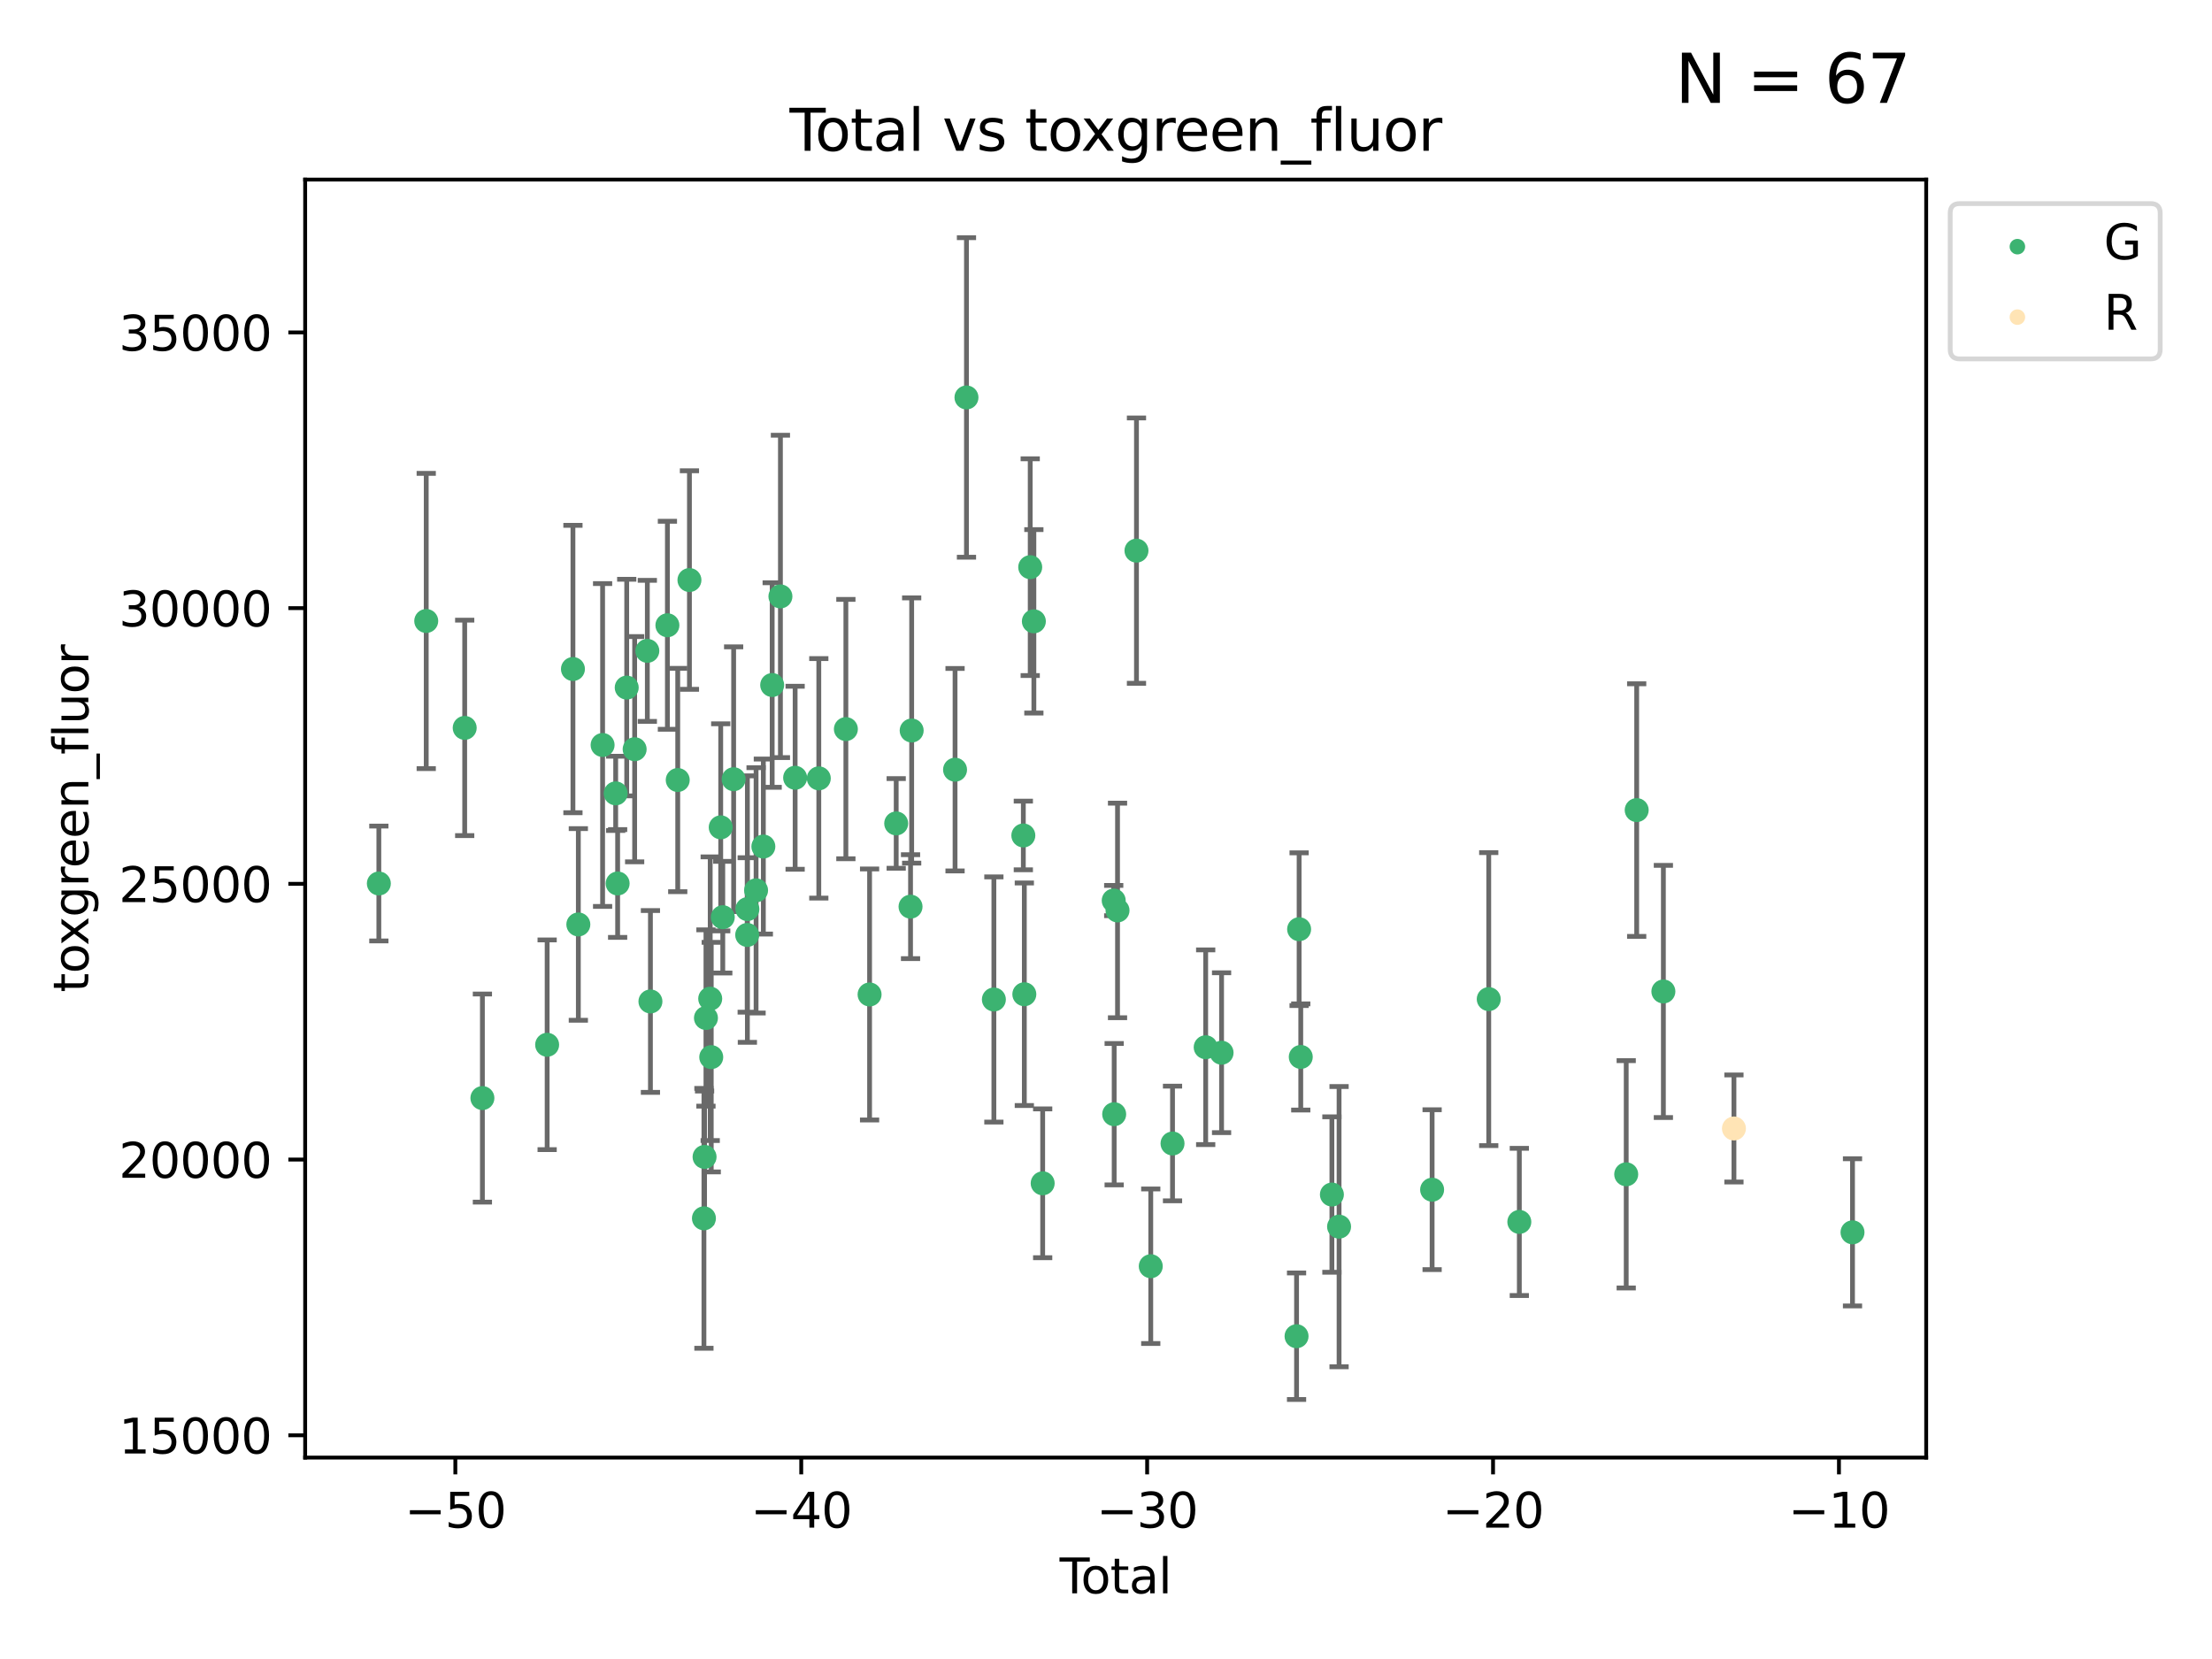 <?xml version="1.0" encoding="utf-8" standalone="no"?>
<!DOCTYPE svg PUBLIC "-//W3C//DTD SVG 1.1//EN"
  "http://www.w3.org/Graphics/SVG/1.1/DTD/svg11.dtd">
<svg xmlns:xlink="http://www.w3.org/1999/xlink" width="460.8pt" height="345.6pt" viewBox="0 0 460.8 345.6" xmlns="http://www.w3.org/2000/svg" version="1.1">
 <defs>
  <style type="text/css">*{stroke-linejoin: round; stroke-linecap: butt}</style>
 </defs>
 <g id="figure_1">
  <g id="patch_1">
   <path d="M 0 345.6 
L 460.8 345.6 
L 460.8 0 
L 0 0 
z
" style="fill: #ffffff"/>
  </g>
  <g id="axes_1">
   <g id="patch_2">
    <path d="M 63.571 303.64 
L 401.26 303.64 
L 401.26 37.411 
L 63.571 37.411 
z
" style="fill: #ffffff"/>
   </g>
   <g id="PathCollection_1">
    <defs>
     <path id="m3ddba8b3af" d="M 0 1.118 
C 0.297 1.118 0.581 1 0.791 0.791 
C 1 0.581 1.118 0.297 1.118 0 
C 1.118 -0.297 1 -0.581 0.791 -0.791 
C 0.581 -1 0.297 -1.118 0 -1.118 
C -0.297 -1.118 -0.581 -1 -0.791 -0.791 
C -1 -0.581 -1.118 -0.297 -1.118 0 
C -1.118 0.297 -1 0.581 -0.791 0.791 
C -0.581 1 -0.297 1.118 0 1.118 
z
" style="stroke: #3cb371"/>
    </defs>
    <g clip-path="url(#pae0752ce58)">
     <use xlink:href="#m3ddba8b3af" x="78.921" y="184.047" style="fill: #3cb371; stroke: #3cb371"/>
     <use xlink:href="#m3ddba8b3af" x="88.792" y="129.363" style="fill: #3cb371; stroke: #3cb371"/>
     <use xlink:href="#m3ddba8b3af" x="96.805" y="151.632" style="fill: #3cb371; stroke: #3cb371"/>
     <use xlink:href="#m3ddba8b3af" x="100.493" y="228.747" style="fill: #3cb371; stroke: #3cb371"/>
     <use xlink:href="#m3ddba8b3af" x="113.98" y="217.645" style="fill: #3cb371; stroke: #3cb371"/>
     <use xlink:href="#m3ddba8b3af" x="119.354" y="139.369" style="fill: #3cb371; stroke: #3cb371"/>
     <use xlink:href="#m3ddba8b3af" x="120.479" y="192.579" style="fill: #3cb371; stroke: #3cb371"/>
     <use xlink:href="#m3ddba8b3af" x="125.533" y="155.198" style="fill: #3cb371; stroke: #3cb371"/>
     <use xlink:href="#m3ddba8b3af" x="128.258" y="165.273" style="fill: #3cb371; stroke: #3cb371"/>
     <use xlink:href="#m3ddba8b3af" x="128.664" y="184.046" style="fill: #3cb371; stroke: #3cb371"/>
     <use xlink:href="#m3ddba8b3af" x="130.556" y="143.238" style="fill: #3cb371; stroke: #3cb371"/>
     <use xlink:href="#m3ddba8b3af" x="132.209" y="156.074" style="fill: #3cb371; stroke: #3cb371"/>
     <use xlink:href="#m3ddba8b3af" x="134.852" y="135.586" style="fill: #3cb371; stroke: #3cb371"/>
     <use xlink:href="#m3ddba8b3af" x="135.497" y="208.622" style="fill: #3cb371; stroke: #3cb371"/>
     <use xlink:href="#m3ddba8b3af" x="139.033" y="130.254" style="fill: #3cb371; stroke: #3cb371"/>
     <use xlink:href="#m3ddba8b3af" x="141.185" y="162.491" style="fill: #3cb371; stroke: #3cb371"/>
     <use xlink:href="#m3ddba8b3af" x="143.623" y="120.833" style="fill: #3cb371; stroke: #3cb371"/>
     <use xlink:href="#m3ddba8b3af" x="146.642" y="253.8" style="fill: #3cb371; stroke: #3cb371"/>
     <use xlink:href="#m3ddba8b3af" x="146.775" y="241.005" style="fill: #3cb371; stroke: #3cb371"/>
     <use xlink:href="#m3ddba8b3af" x="147.063" y="212.067" style="fill: #3cb371; stroke: #3cb371"/>
     <use xlink:href="#m3ddba8b3af" x="147.95" y="208.045" style="fill: #3cb371; stroke: #3cb371"/>
     <use xlink:href="#m3ddba8b3af" x="148.165" y="220.221" style="fill: #3cb371; stroke: #3cb371"/>
     <use xlink:href="#m3ddba8b3af" x="150.139" y="172.349" style="fill: #3cb371; stroke: #3cb371"/>
     <use xlink:href="#m3ddba8b3af" x="150.568" y="191.067" style="fill: #3cb371; stroke: #3cb371"/>
     <use xlink:href="#m3ddba8b3af" x="152.831" y="162.324" style="fill: #3cb371; stroke: #3cb371"/>
     <use xlink:href="#m3ddba8b3af" x="155.655" y="194.768" style="fill: #3cb371; stroke: #3cb371"/>
     <use xlink:href="#m3ddba8b3af" x="155.694" y="189.382" style="fill: #3cb371; stroke: #3cb371"/>
     <use xlink:href="#m3ddba8b3af" x="157.504" y="185.475" style="fill: #3cb371; stroke: #3cb371"/>
     <use xlink:href="#m3ddba8b3af" x="159.019" y="176.351" style="fill: #3cb371; stroke: #3cb371"/>
     <use xlink:href="#m3ddba8b3af" x="160.859" y="142.704" style="fill: #3cb371; stroke: #3cb371"/>
     <use xlink:href="#m3ddba8b3af" x="162.577" y="124.243" style="fill: #3cb371; stroke: #3cb371"/>
     <use xlink:href="#m3ddba8b3af" x="165.641" y="162.021" style="fill: #3cb371; stroke: #3cb371"/>
     <use xlink:href="#m3ddba8b3af" x="170.572" y="162.145" style="fill: #3cb371; stroke: #3cb371"/>
     <use xlink:href="#m3ddba8b3af" x="176.212" y="151.881" style="fill: #3cb371; stroke: #3cb371"/>
     <use xlink:href="#m3ddba8b3af" x="181.15" y="207.165" style="fill: #3cb371; stroke: #3cb371"/>
     <use xlink:href="#m3ddba8b3af" x="186.695" y="171.534" style="fill: #3cb371; stroke: #3cb371"/>
     <use xlink:href="#m3ddba8b3af" x="189.682" y="188.873" style="fill: #3cb371; stroke: #3cb371"/>
     <use xlink:href="#m3ddba8b3af" x="189.917" y="152.179" style="fill: #3cb371; stroke: #3cb371"/>
     <use xlink:href="#m3ddba8b3af" x="198.955" y="160.341" style="fill: #3cb371; stroke: #3cb371"/>
     <use xlink:href="#m3ddba8b3af" x="201.333" y="82.796" style="fill: #3cb371; stroke: #3cb371"/>
     <use xlink:href="#m3ddba8b3af" x="207.043" y="208.212" style="fill: #3cb371; stroke: #3cb371"/>
     <use xlink:href="#m3ddba8b3af" x="213.179" y="174.042" style="fill: #3cb371; stroke: #3cb371"/>
     <use xlink:href="#m3ddba8b3af" x="213.387" y="207.12" style="fill: #3cb371; stroke: #3cb371"/>
     <use xlink:href="#m3ddba8b3af" x="214.613" y="118.151" style="fill: #3cb371; stroke: #3cb371"/>
     <use xlink:href="#m3ddba8b3af" x="215.374" y="129.434" style="fill: #3cb371; stroke: #3cb371"/>
     <use xlink:href="#m3ddba8b3af" x="217.208" y="246.504" style="fill: #3cb371; stroke: #3cb371"/>
     <use xlink:href="#m3ddba8b3af" x="232.007" y="187.599" style="fill: #3cb371; stroke: #3cb371"/>
     <use xlink:href="#m3ddba8b3af" x="232.104" y="232.108" style="fill: #3cb371; stroke: #3cb371"/>
     <use xlink:href="#m3ddba8b3af" x="232.802" y="189.661" style="fill: #3cb371; stroke: #3cb371"/>
     <use xlink:href="#m3ddba8b3af" x="236.748" y="114.705" style="fill: #3cb371; stroke: #3cb371"/>
     <use xlink:href="#m3ddba8b3af" x="239.724" y="263.779" style="fill: #3cb371; stroke: #3cb371"/>
     <use xlink:href="#m3ddba8b3af" x="244.258" y="238.211" style="fill: #3cb371; stroke: #3cb371"/>
     <use xlink:href="#m3ddba8b3af" x="251.167" y="218.159" style="fill: #3cb371; stroke: #3cb371"/>
     <use xlink:href="#m3ddba8b3af" x="254.476" y="219.3" style="fill: #3cb371; stroke: #3cb371"/>
     <use xlink:href="#m3ddba8b3af" x="270.096" y="278.36" style="fill: #3cb371; stroke: #3cb371"/>
     <use xlink:href="#m3ddba8b3af" x="270.63" y="193.572" style="fill: #3cb371; stroke: #3cb371"/>
     <use xlink:href="#m3ddba8b3af" x="270.973" y="220.182" style="fill: #3cb371; stroke: #3cb371"/>
     <use xlink:href="#m3ddba8b3af" x="277.458" y="248.846" style="fill: #3cb371; stroke: #3cb371"/>
     <use xlink:href="#m3ddba8b3af" x="278.954" y="255.533" style="fill: #3cb371; stroke: #3cb371"/>
     <use xlink:href="#m3ddba8b3af" x="298.336" y="247.834" style="fill: #3cb371; stroke: #3cb371"/>
     <use xlink:href="#m3ddba8b3af" x="310.132" y="208.132" style="fill: #3cb371; stroke: #3cb371"/>
     <use xlink:href="#m3ddba8b3af" x="316.503" y="254.547" style="fill: #3cb371; stroke: #3cb371"/>
     <use xlink:href="#m3ddba8b3af" x="338.77" y="244.63" style="fill: #3cb371; stroke: #3cb371"/>
     <use xlink:href="#m3ddba8b3af" x="340.952" y="168.755" style="fill: #3cb371; stroke: #3cb371"/>
     <use xlink:href="#m3ddba8b3af" x="346.513" y="206.54" style="fill: #3cb371; stroke: #3cb371"/>
     <use xlink:href="#m3ddba8b3af" x="385.911" y="256.717" style="fill: #3cb371; stroke: #3cb371"/>
    </g>
   </g>
   <g id="PathCollection_2">
    <defs>
     <path id="mb5a6e25076" d="M 0 1.118 
C 0.297 1.118 0.581 1 0.791 0.791 
C 1 0.581 1.118 0.297 1.118 0 
C 1.118 -0.297 1 -0.581 0.791 -0.791 
C 0.581 -1 0.297 -1.118 0 -1.118 
C -0.297 -1.118 -0.581 -1 -0.791 -0.791 
C -1 -0.581 -1.118 -0.297 -1.118 0 
C -1.118 0.297 -1 0.581 -0.791 0.791 
C -0.581 1 -0.297 1.118 0 1.118 
z
" style="stroke: #ffe4b5"/>
    </defs>
    <g clip-path="url(#pae0752ce58)">
     <use xlink:href="#mb5a6e25076" x="361.212" y="235.082" style="fill: #ffe4b5; stroke: #ffe4b5"/>
    </g>
   </g>
   <g id="matplotlib.axis_1">
    <g id="xtick_1">
     <g id="line2d_1">
      <defs>
       <path id="me999fdb342" d="M 0 0 
L 0 3.5 
" style="stroke: #000000; stroke-width: 0.8"/>
      </defs>
      <g>
       <use xlink:href="#me999fdb342" x="94.856" y="303.64" style="stroke: #000000; stroke-width: 0.8"/>
      </g>
     </g>
     <g id="text_1">
      <!-- −50 -->
      <g transform="translate(84.304 318.238)scale(0.1 -0.1)">
       <defs>
        <path id="DejaVuSans-2212" d="M 678 2272 
L 4684 2272 
L 4684 1741 
L 678 1741 
L 678 2272 
z
" transform="scale(0.016)"/>
        <path id="DejaVuSans-35" d="M 691 4666 
L 3169 4666 
L 3169 4134 
L 1269 4134 
L 1269 2991 
Q 1406 3038 1543 3061 
Q 1681 3084 1819 3084 
Q 2600 3084 3056 2656 
Q 3513 2228 3513 1497 
Q 3513 744 3044 326 
Q 2575 -91 1722 -91 
Q 1428 -91 1123 -41 
Q 819 9 494 109 
L 494 744 
Q 775 591 1075 516 
Q 1375 441 1709 441 
Q 2250 441 2565 725 
Q 2881 1009 2881 1497 
Q 2881 1984 2565 2268 
Q 2250 2553 1709 2553 
Q 1456 2553 1204 2497 
Q 953 2441 691 2322 
L 691 4666 
z
" transform="scale(0.016)"/>
        <path id="DejaVuSans-30" d="M 2034 4250 
Q 1547 4250 1301 3770 
Q 1056 3291 1056 2328 
Q 1056 1369 1301 889 
Q 1547 409 2034 409 
Q 2525 409 2770 889 
Q 3016 1369 3016 2328 
Q 3016 3291 2770 3770 
Q 2525 4250 2034 4250 
z
M 2034 4750 
Q 2819 4750 3233 4129 
Q 3647 3509 3647 2328 
Q 3647 1150 3233 529 
Q 2819 -91 2034 -91 
Q 1250 -91 836 529 
Q 422 1150 422 2328 
Q 422 3509 836 4129 
Q 1250 4750 2034 4750 
z
" transform="scale(0.016)"/>
       </defs>
       <use xlink:href="#DejaVuSans-2212"/>
       <use xlink:href="#DejaVuSans-35" x="83.789"/>
       <use xlink:href="#DejaVuSans-30" x="147.412"/>
      </g>
     </g>
    </g>
    <g id="xtick_2">
     <g id="line2d_2">
      <g>
       <use xlink:href="#me999fdb342" x="166.914" y="303.64" style="stroke: #000000; stroke-width: 0.8"/>
      </g>
     </g>
     <g id="text_2">
      <!-- −40 -->
      <g transform="translate(156.361 318.238)scale(0.1 -0.1)">
       <defs>
        <path id="DejaVuSans-34" d="M 2419 4116 
L 825 1625 
L 2419 1625 
L 2419 4116 
z
M 2253 4666 
L 3047 4666 
L 3047 1625 
L 3713 1625 
L 3713 1100 
L 3047 1100 
L 3047 0 
L 2419 0 
L 2419 1100 
L 313 1100 
L 313 1709 
L 2253 4666 
z
" transform="scale(0.016)"/>
       </defs>
       <use xlink:href="#DejaVuSans-2212"/>
       <use xlink:href="#DejaVuSans-34" x="83.789"/>
       <use xlink:href="#DejaVuSans-30" x="147.412"/>
      </g>
     </g>
    </g>
    <g id="xtick_3">
     <g id="line2d_3">
      <g>
       <use xlink:href="#me999fdb342" x="238.971" y="303.64" style="stroke: #000000; stroke-width: 0.8"/>
      </g>
     </g>
     <g id="text_3">
      <!-- −30 -->
      <g transform="translate(228.419 318.238)scale(0.1 -0.1)">
       <defs>
        <path id="DejaVuSans-33" d="M 2597 2516 
Q 3050 2419 3304 2112 
Q 3559 1806 3559 1356 
Q 3559 666 3084 287 
Q 2609 -91 1734 -91 
Q 1441 -91 1130 -33 
Q 819 25 488 141 
L 488 750 
Q 750 597 1062 519 
Q 1375 441 1716 441 
Q 2309 441 2620 675 
Q 2931 909 2931 1356 
Q 2931 1769 2642 2001 
Q 2353 2234 1838 2234 
L 1294 2234 
L 1294 2753 
L 1863 2753 
Q 2328 2753 2575 2939 
Q 2822 3125 2822 3475 
Q 2822 3834 2567 4026 
Q 2313 4219 1838 4219 
Q 1578 4219 1281 4162 
Q 984 4106 628 3988 
L 628 4550 
Q 988 4650 1302 4700 
Q 1616 4750 1894 4750 
Q 2613 4750 3031 4423 
Q 3450 4097 3450 3541 
Q 3450 3153 3228 2886 
Q 3006 2619 2597 2516 
z
" transform="scale(0.016)"/>
       </defs>
       <use xlink:href="#DejaVuSans-2212"/>
       <use xlink:href="#DejaVuSans-33" x="83.789"/>
       <use xlink:href="#DejaVuSans-30" x="147.412"/>
      </g>
     </g>
    </g>
    <g id="xtick_4">
     <g id="line2d_4">
      <g>
       <use xlink:href="#me999fdb342" x="311.029" y="303.64" style="stroke: #000000; stroke-width: 0.8"/>
      </g>
     </g>
     <g id="text_4">
      <!-- −20 -->
      <g transform="translate(300.476 318.238)scale(0.1 -0.1)">
       <defs>
        <path id="DejaVuSans-32" d="M 1228 531 
L 3431 531 
L 3431 0 
L 469 0 
L 469 531 
Q 828 903 1448 1529 
Q 2069 2156 2228 2338 
Q 2531 2678 2651 2914 
Q 2772 3150 2772 3378 
Q 2772 3750 2511 3984 
Q 2250 4219 1831 4219 
Q 1534 4219 1204 4116 
Q 875 4013 500 3803 
L 500 4441 
Q 881 4594 1212 4672 
Q 1544 4750 1819 4750 
Q 2544 4750 2975 4387 
Q 3406 4025 3406 3419 
Q 3406 3131 3298 2873 
Q 3191 2616 2906 2266 
Q 2828 2175 2409 1742 
Q 1991 1309 1228 531 
z
" transform="scale(0.016)"/>
       </defs>
       <use xlink:href="#DejaVuSans-2212"/>
       <use xlink:href="#DejaVuSans-32" x="83.789"/>
       <use xlink:href="#DejaVuSans-30" x="147.412"/>
      </g>
     </g>
    </g>
    <g id="xtick_5">
     <g id="line2d_5">
      <g>
       <use xlink:href="#me999fdb342" x="383.086" y="303.64" style="stroke: #000000; stroke-width: 0.8"/>
      </g>
     </g>
     <g id="text_5">
      <!-- −10 -->
      <g transform="translate(372.534 318.238)scale(0.1 -0.1)">
       <defs>
        <path id="DejaVuSans-31" d="M 794 531 
L 1825 531 
L 1825 4091 
L 703 3866 
L 703 4441 
L 1819 4666 
L 2450 4666 
L 2450 531 
L 3481 531 
L 3481 0 
L 794 0 
L 794 531 
z
" transform="scale(0.016)"/>
       </defs>
       <use xlink:href="#DejaVuSans-2212"/>
       <use xlink:href="#DejaVuSans-31" x="83.789"/>
       <use xlink:href="#DejaVuSans-30" x="147.412"/>
      </g>
     </g>
    </g>
    <g id="text_6">
     <!-- Total -->
     <g transform="translate(220.739 331.917)scale(0.1 -0.1)">
      <defs>
       <path id="DejaVuSans-54" d="M -19 4666 
L 3928 4666 
L 3928 4134 
L 2272 4134 
L 2272 0 
L 1638 0 
L 1638 4134 
L -19 4134 
L -19 4666 
z
" transform="scale(0.016)"/>
       <path id="DejaVuSans-6f" d="M 1959 3097 
Q 1497 3097 1228 2736 
Q 959 2375 959 1747 
Q 959 1119 1226 758 
Q 1494 397 1959 397 
Q 2419 397 2687 759 
Q 2956 1122 2956 1747 
Q 2956 2369 2687 2733 
Q 2419 3097 1959 3097 
z
M 1959 3584 
Q 2709 3584 3137 3096 
Q 3566 2609 3566 1747 
Q 3566 888 3137 398 
Q 2709 -91 1959 -91 
Q 1206 -91 779 398 
Q 353 888 353 1747 
Q 353 2609 779 3096 
Q 1206 3584 1959 3584 
z
" transform="scale(0.016)"/>
       <path id="DejaVuSans-74" d="M 1172 4494 
L 1172 3500 
L 2356 3500 
L 2356 3053 
L 1172 3053 
L 1172 1153 
Q 1172 725 1289 603 
Q 1406 481 1766 481 
L 2356 481 
L 2356 0 
L 1766 0 
Q 1100 0 847 248 
Q 594 497 594 1153 
L 594 3053 
L 172 3053 
L 172 3500 
L 594 3500 
L 594 4494 
L 1172 4494 
z
" transform="scale(0.016)"/>
       <path id="DejaVuSans-61" d="M 2194 1759 
Q 1497 1759 1228 1600 
Q 959 1441 959 1056 
Q 959 750 1161 570 
Q 1363 391 1709 391 
Q 2188 391 2477 730 
Q 2766 1069 2766 1631 
L 2766 1759 
L 2194 1759 
z
M 3341 1997 
L 3341 0 
L 2766 0 
L 2766 531 
Q 2569 213 2275 61 
Q 1981 -91 1556 -91 
Q 1019 -91 701 211 
Q 384 513 384 1019 
Q 384 1609 779 1909 
Q 1175 2209 1959 2209 
L 2766 2209 
L 2766 2266 
Q 2766 2663 2505 2880 
Q 2244 3097 1772 3097 
Q 1472 3097 1187 3025 
Q 903 2953 641 2809 
L 641 3341 
Q 956 3463 1253 3523 
Q 1550 3584 1831 3584 
Q 2591 3584 2966 3190 
Q 3341 2797 3341 1997 
z
" transform="scale(0.016)"/>
       <path id="DejaVuSans-6c" d="M 603 4863 
L 1178 4863 
L 1178 0 
L 603 0 
L 603 4863 
z
" transform="scale(0.016)"/>
      </defs>
      <use xlink:href="#DejaVuSans-54"/>
      <use xlink:href="#DejaVuSans-6f" x="44.084"/>
      <use xlink:href="#DejaVuSans-74" x="105.266"/>
      <use xlink:href="#DejaVuSans-61" x="144.475"/>
      <use xlink:href="#DejaVuSans-6c" x="205.754"/>
     </g>
    </g>
   </g>
   <g id="matplotlib.axis_2">
    <g id="ytick_1">
     <g id="line2d_6">
      <defs>
       <path id="m3b7044bc40" d="M 0 0 
L -3.5 0 
" style="stroke: #000000; stroke-width: 0.8"/>
      </defs>
      <g>
       <use xlink:href="#m3b7044bc40" x="63.571" y="298.994" style="stroke: #000000; stroke-width: 0.8"/>
      </g>
     </g>
     <g id="text_7">
      <!-- 15000 -->
      <g transform="translate(24.759 302.793)scale(0.1 -0.1)">
       <use xlink:href="#DejaVuSans-31"/>
       <use xlink:href="#DejaVuSans-35" x="63.623"/>
       <use xlink:href="#DejaVuSans-30" x="127.246"/>
       <use xlink:href="#DejaVuSans-30" x="190.869"/>
       <use xlink:href="#DejaVuSans-30" x="254.492"/>
      </g>
     </g>
    </g>
    <g id="ytick_2">
     <g id="line2d_7">
      <g>
       <use xlink:href="#m3b7044bc40" x="63.571" y="241.558" style="stroke: #000000; stroke-width: 0.8"/>
      </g>
     </g>
     <g id="text_8">
      <!-- 20000 -->
      <g transform="translate(24.759 245.357)scale(0.1 -0.1)">
       <use xlink:href="#DejaVuSans-32"/>
       <use xlink:href="#DejaVuSans-30" x="63.623"/>
       <use xlink:href="#DejaVuSans-30" x="127.246"/>
       <use xlink:href="#DejaVuSans-30" x="190.869"/>
       <use xlink:href="#DejaVuSans-30" x="254.492"/>
      </g>
     </g>
    </g>
    <g id="ytick_3">
     <g id="line2d_8">
      <g>
       <use xlink:href="#m3b7044bc40" x="63.571" y="184.121" style="stroke: #000000; stroke-width: 0.8"/>
      </g>
     </g>
     <g id="text_9">
      <!-- 25000 -->
      <g transform="translate(24.759 187.921)scale(0.1 -0.1)">
       <use xlink:href="#DejaVuSans-32"/>
       <use xlink:href="#DejaVuSans-35" x="63.623"/>
       <use xlink:href="#DejaVuSans-30" x="127.246"/>
       <use xlink:href="#DejaVuSans-30" x="190.869"/>
       <use xlink:href="#DejaVuSans-30" x="254.492"/>
      </g>
     </g>
    </g>
    <g id="ytick_4">
     <g id="line2d_9">
      <g>
       <use xlink:href="#m3b7044bc40" x="63.571" y="126.685" style="stroke: #000000; stroke-width: 0.8"/>
      </g>
     </g>
     <g id="text_10">
      <!-- 30000 -->
      <g transform="translate(24.759 130.485)scale(0.1 -0.1)">
       <use xlink:href="#DejaVuSans-33"/>
       <use xlink:href="#DejaVuSans-30" x="63.623"/>
       <use xlink:href="#DejaVuSans-30" x="127.246"/>
       <use xlink:href="#DejaVuSans-30" x="190.869"/>
       <use xlink:href="#DejaVuSans-30" x="254.492"/>
      </g>
     </g>
    </g>
    <g id="ytick_5">
     <g id="line2d_10">
      <g>
       <use xlink:href="#m3b7044bc40" x="63.571" y="69.249" style="stroke: #000000; stroke-width: 0.8"/>
      </g>
     </g>
     <g id="text_11">
      <!-- 35000 -->
      <g transform="translate(24.759 73.048)scale(0.1 -0.1)">
       <use xlink:href="#DejaVuSans-33"/>
       <use xlink:href="#DejaVuSans-35" x="63.623"/>
       <use xlink:href="#DejaVuSans-30" x="127.246"/>
       <use xlink:href="#DejaVuSans-30" x="190.869"/>
       <use xlink:href="#DejaVuSans-30" x="254.492"/>
      </g>
     </g>
    </g>
    <g id="text_12">
     <!-- toxgreen_fluor -->
     <g transform="translate(18.401 206.72)rotate(-90)scale(0.1 -0.1)">
      <defs>
       <path id="DejaVuSans-78" d="M 3513 3500 
L 2247 1797 
L 3578 0 
L 2900 0 
L 1881 1375 
L 863 0 
L 184 0 
L 1544 1831 
L 300 3500 
L 978 3500 
L 1906 2253 
L 2834 3500 
L 3513 3500 
z
" transform="scale(0.016)"/>
       <path id="DejaVuSans-67" d="M 2906 1791 
Q 2906 2416 2648 2759 
Q 2391 3103 1925 3103 
Q 1463 3103 1205 2759 
Q 947 2416 947 1791 
Q 947 1169 1205 825 
Q 1463 481 1925 481 
Q 2391 481 2648 825 
Q 2906 1169 2906 1791 
z
M 3481 434 
Q 3481 -459 3084 -895 
Q 2688 -1331 1869 -1331 
Q 1566 -1331 1297 -1286 
Q 1028 -1241 775 -1147 
L 775 -588 
Q 1028 -725 1275 -790 
Q 1522 -856 1778 -856 
Q 2344 -856 2625 -561 
Q 2906 -266 2906 331 
L 2906 616 
Q 2728 306 2450 153 
Q 2172 0 1784 0 
Q 1141 0 747 490 
Q 353 981 353 1791 
Q 353 2603 747 3093 
Q 1141 3584 1784 3584 
Q 2172 3584 2450 3431 
Q 2728 3278 2906 2969 
L 2906 3500 
L 3481 3500 
L 3481 434 
z
" transform="scale(0.016)"/>
       <path id="DejaVuSans-72" d="M 2631 2963 
Q 2534 3019 2420 3045 
Q 2306 3072 2169 3072 
Q 1681 3072 1420 2755 
Q 1159 2438 1159 1844 
L 1159 0 
L 581 0 
L 581 3500 
L 1159 3500 
L 1159 2956 
Q 1341 3275 1631 3429 
Q 1922 3584 2338 3584 
Q 2397 3584 2469 3576 
Q 2541 3569 2628 3553 
L 2631 2963 
z
" transform="scale(0.016)"/>
       <path id="DejaVuSans-65" d="M 3597 1894 
L 3597 1613 
L 953 1613 
Q 991 1019 1311 708 
Q 1631 397 2203 397 
Q 2534 397 2845 478 
Q 3156 559 3463 722 
L 3463 178 
Q 3153 47 2828 -22 
Q 2503 -91 2169 -91 
Q 1331 -91 842 396 
Q 353 884 353 1716 
Q 353 2575 817 3079 
Q 1281 3584 2069 3584 
Q 2775 3584 3186 3129 
Q 3597 2675 3597 1894 
z
M 3022 2063 
Q 3016 2534 2758 2815 
Q 2500 3097 2075 3097 
Q 1594 3097 1305 2825 
Q 1016 2553 972 2059 
L 3022 2063 
z
" transform="scale(0.016)"/>
       <path id="DejaVuSans-6e" d="M 3513 2113 
L 3513 0 
L 2938 0 
L 2938 2094 
Q 2938 2591 2744 2837 
Q 2550 3084 2163 3084 
Q 1697 3084 1428 2787 
Q 1159 2491 1159 1978 
L 1159 0 
L 581 0 
L 581 3500 
L 1159 3500 
L 1159 2956 
Q 1366 3272 1645 3428 
Q 1925 3584 2291 3584 
Q 2894 3584 3203 3211 
Q 3513 2838 3513 2113 
z
" transform="scale(0.016)"/>
       <path id="DejaVuSans-5f" d="M 3263 -1063 
L 3263 -1509 
L -63 -1509 
L -63 -1063 
L 3263 -1063 
z
" transform="scale(0.016)"/>
       <path id="DejaVuSans-66" d="M 2375 4863 
L 2375 4384 
L 1825 4384 
Q 1516 4384 1395 4259 
Q 1275 4134 1275 3809 
L 1275 3500 
L 2222 3500 
L 2222 3053 
L 1275 3053 
L 1275 0 
L 697 0 
L 697 3053 
L 147 3053 
L 147 3500 
L 697 3500 
L 697 3744 
Q 697 4328 969 4595 
Q 1241 4863 1831 4863 
L 2375 4863 
z
" transform="scale(0.016)"/>
       <path id="DejaVuSans-75" d="M 544 1381 
L 544 3500 
L 1119 3500 
L 1119 1403 
Q 1119 906 1312 657 
Q 1506 409 1894 409 
Q 2359 409 2629 706 
Q 2900 1003 2900 1516 
L 2900 3500 
L 3475 3500 
L 3475 0 
L 2900 0 
L 2900 538 
Q 2691 219 2414 64 
Q 2138 -91 1772 -91 
Q 1169 -91 856 284 
Q 544 659 544 1381 
z
M 1991 3584 
L 1991 3584 
z
" transform="scale(0.016)"/>
      </defs>
      <use xlink:href="#DejaVuSans-74"/>
      <use xlink:href="#DejaVuSans-6f" x="39.209"/>
      <use xlink:href="#DejaVuSans-78" x="97.266"/>
      <use xlink:href="#DejaVuSans-67" x="156.445"/>
      <use xlink:href="#DejaVuSans-72" x="219.922"/>
      <use xlink:href="#DejaVuSans-65" x="258.785"/>
      <use xlink:href="#DejaVuSans-65" x="320.309"/>
      <use xlink:href="#DejaVuSans-6e" x="381.832"/>
      <use xlink:href="#DejaVuSans-5f" x="445.211"/>
      <use xlink:href="#DejaVuSans-66" x="495.211"/>
      <use xlink:href="#DejaVuSans-6c" x="530.416"/>
      <use xlink:href="#DejaVuSans-75" x="558.199"/>
      <use xlink:href="#DejaVuSans-6f" x="621.578"/>
      <use xlink:href="#DejaVuSans-72" x="682.76"/>
     </g>
    </g>
   </g>
   <g id="LineCollection_1">
    <path d="M 78.921 196.011 
L 78.921 172.084 
" clip-path="url(#pae0752ce58)" style="fill: none; stroke: #696969"/>
    <path d="M 88.792 160.115 
L 88.792 98.612 
" clip-path="url(#pae0752ce58)" style="fill: none; stroke: #696969"/>
    <path d="M 96.805 174.074 
L 96.805 129.189 
" clip-path="url(#pae0752ce58)" style="fill: none; stroke: #696969"/>
    <path d="M 100.493 250.422 
L 100.493 207.072 
" clip-path="url(#pae0752ce58)" style="fill: none; stroke: #696969"/>
    <path d="M 113.98 239.49 
L 113.98 195.8 
" clip-path="url(#pae0752ce58)" style="fill: none; stroke: #696969"/>
    <path d="M 119.354 169.303 
L 119.354 109.435 
" clip-path="url(#pae0752ce58)" style="fill: none; stroke: #696969"/>
    <path d="M 120.479 212.543 
L 120.479 172.614 
" clip-path="url(#pae0752ce58)" style="fill: none; stroke: #696969"/>
    <path d="M 125.533 188.821 
L 125.533 121.575 
" clip-path="url(#pae0752ce58)" style="fill: none; stroke: #696969"/>
    <path d="M 128.258 173.008 
L 128.258 157.539 
" clip-path="url(#pae0752ce58)" style="fill: none; stroke: #696969"/>
    <path d="M 128.664 195.272 
L 128.664 172.82 
" clip-path="url(#pae0752ce58)" style="fill: none; stroke: #696969"/>
    <path d="M 130.556 165.799 
L 130.556 120.678 
" clip-path="url(#pae0752ce58)" style="fill: none; stroke: #696969"/>
    <path d="M 132.209 179.536 
L 132.209 132.612 
" clip-path="url(#pae0752ce58)" style="fill: none; stroke: #696969"/>
    <path d="M 134.852 150.276 
L 134.852 120.896 
" clip-path="url(#pae0752ce58)" style="fill: none; stroke: #696969"/>
    <path d="M 135.497 227.562 
L 135.497 189.681 
" clip-path="url(#pae0752ce58)" style="fill: none; stroke: #696969"/>
    <path d="M 139.033 151.919 
L 139.033 108.589 
" clip-path="url(#pae0752ce58)" style="fill: none; stroke: #696969"/>
    <path d="M 141.185 185.755 
L 141.185 139.227 
" clip-path="url(#pae0752ce58)" style="fill: none; stroke: #696969"/>
    <path d="M 143.623 143.597 
L 143.623 98.069 
" clip-path="url(#pae0752ce58)" style="fill: none; stroke: #696969"/>
    <path d="M 146.642 280.868 
L 146.642 226.731 
" clip-path="url(#pae0752ce58)" style="fill: none; stroke: #696969"/>
    <path d="M 146.775 254.73 
L 146.775 227.28 
" clip-path="url(#pae0752ce58)" style="fill: none; stroke: #696969"/>
    <path d="M 147.063 230.433 
L 147.063 193.701 
" clip-path="url(#pae0752ce58)" style="fill: none; stroke: #696969"/>
    <path d="M 147.95 237.591 
L 147.95 178.499 
" clip-path="url(#pae0752ce58)" style="fill: none; stroke: #696969"/>
    <path d="M 148.165 244.132 
L 148.165 196.311 
" clip-path="url(#pae0752ce58)" style="fill: none; stroke: #696969"/>
    <path d="M 150.139 193.921 
L 150.139 150.777 
" clip-path="url(#pae0752ce58)" style="fill: none; stroke: #696969"/>
    <path d="M 150.568 202.7 
L 150.568 179.434 
" clip-path="url(#pae0752ce58)" style="fill: none; stroke: #696969"/>
    <path d="M 152.831 189.9 
L 152.831 134.749 
" clip-path="url(#pae0752ce58)" style="fill: none; stroke: #696969"/>
    <path d="M 155.655 210.855 
L 155.655 178.681 
" clip-path="url(#pae0752ce58)" style="fill: none; stroke: #696969"/>
    <path d="M 155.694 217.139 
L 155.694 161.624 
" clip-path="url(#pae0752ce58)" style="fill: none; stroke: #696969"/>
    <path d="M 157.504 211.026 
L 157.504 159.924 
" clip-path="url(#pae0752ce58)" style="fill: none; stroke: #696969"/>
    <path d="M 159.019 194.58 
L 159.019 158.121 
" clip-path="url(#pae0752ce58)" style="fill: none; stroke: #696969"/>
    <path d="M 160.859 164.008 
L 160.859 121.401 
" clip-path="url(#pae0752ce58)" style="fill: none; stroke: #696969"/>
    <path d="M 162.577 157.82 
L 162.577 90.667 
" clip-path="url(#pae0752ce58)" style="fill: none; stroke: #696969"/>
    <path d="M 165.641 181.084 
L 165.641 142.958 
" clip-path="url(#pae0752ce58)" style="fill: none; stroke: #696969"/>
    <path d="M 170.572 187.095 
L 170.572 137.195 
" clip-path="url(#pae0752ce58)" style="fill: none; stroke: #696969"/>
    <path d="M 176.212 178.897 
L 176.212 124.865 
" clip-path="url(#pae0752ce58)" style="fill: none; stroke: #696969"/>
    <path d="M 181.15 233.313 
L 181.15 181.017 
" clip-path="url(#pae0752ce58)" style="fill: none; stroke: #696969"/>
    <path d="M 186.695 180.876 
L 186.695 162.192 
" clip-path="url(#pae0752ce58)" style="fill: none; stroke: #696969"/>
    <path d="M 189.682 199.7 
L 189.682 178.046 
" clip-path="url(#pae0752ce58)" style="fill: none; stroke: #696969"/>
    <path d="M 189.917 179.806 
L 189.917 124.552 
" clip-path="url(#pae0752ce58)" style="fill: none; stroke: #696969"/>
    <path d="M 198.955 181.431 
L 198.955 139.251 
" clip-path="url(#pae0752ce58)" style="fill: none; stroke: #696969"/>
    <path d="M 201.333 116.08 
L 201.333 49.513 
" clip-path="url(#pae0752ce58)" style="fill: none; stroke: #696969"/>
    <path d="M 207.043 233.75 
L 207.043 182.674 
" clip-path="url(#pae0752ce58)" style="fill: none; stroke: #696969"/>
    <path d="M 213.179 181.194 
L 213.179 166.889 
" clip-path="url(#pae0752ce58)" style="fill: none; stroke: #696969"/>
    <path d="M 213.387 230.301 
L 213.387 183.939 
" clip-path="url(#pae0752ce58)" style="fill: none; stroke: #696969"/>
    <path d="M 214.613 140.727 
L 214.613 95.575 
" clip-path="url(#pae0752ce58)" style="fill: none; stroke: #696969"/>
    <path d="M 215.374 148.537 
L 215.374 110.33 
" clip-path="url(#pae0752ce58)" style="fill: none; stroke: #696969"/>
    <path d="M 217.208 262.005 
L 217.208 231.004 
" clip-path="url(#pae0752ce58)" style="fill: none; stroke: #696969"/>
    <path d="M 232.007 190.749 
L 232.007 184.448 
" clip-path="url(#pae0752ce58)" style="fill: none; stroke: #696969"/>
    <path d="M 232.104 246.833 
L 232.104 217.383 
" clip-path="url(#pae0752ce58)" style="fill: none; stroke: #696969"/>
    <path d="M 232.802 212.01 
L 232.802 167.313 
" clip-path="url(#pae0752ce58)" style="fill: none; stroke: #696969"/>
    <path d="M 236.748 142.344 
L 236.748 87.066 
" clip-path="url(#pae0752ce58)" style="fill: none; stroke: #696969"/>
    <path d="M 239.724 279.877 
L 239.724 247.68 
" clip-path="url(#pae0752ce58)" style="fill: none; stroke: #696969"/>
    <path d="M 244.258 250.157 
L 244.258 226.265 
" clip-path="url(#pae0752ce58)" style="fill: none; stroke: #696969"/>
    <path d="M 251.167 238.436 
L 251.167 197.882 
" clip-path="url(#pae0752ce58)" style="fill: none; stroke: #696969"/>
    <path d="M 254.476 235.95 
L 254.476 202.65 
" clip-path="url(#pae0752ce58)" style="fill: none; stroke: #696969"/>
    <path d="M 270.096 291.539 
L 270.096 265.181 
" clip-path="url(#pae0752ce58)" style="fill: none; stroke: #696969"/>
    <path d="M 270.63 209.483 
L 270.63 177.661 
" clip-path="url(#pae0752ce58)" style="fill: none; stroke: #696969"/>
    <path d="M 270.973 231.239 
L 270.973 209.126 
" clip-path="url(#pae0752ce58)" style="fill: none; stroke: #696969"/>
    <path d="M 277.458 265.037 
L 277.458 232.654 
" clip-path="url(#pae0752ce58)" style="fill: none; stroke: #696969"/>
    <path d="M 278.954 284.723 
L 278.954 226.344 
" clip-path="url(#pae0752ce58)" style="fill: none; stroke: #696969"/>
    <path d="M 298.336 264.485 
L 298.336 231.183 
" clip-path="url(#pae0752ce58)" style="fill: none; stroke: #696969"/>
    <path d="M 310.132 238.648 
L 310.132 177.616 
" clip-path="url(#pae0752ce58)" style="fill: none; stroke: #696969"/>
    <path d="M 316.503 269.88 
L 316.503 239.213 
" clip-path="url(#pae0752ce58)" style="fill: none; stroke: #696969"/>
    <path d="M 338.77 268.31 
L 338.77 220.949 
" clip-path="url(#pae0752ce58)" style="fill: none; stroke: #696969"/>
    <path d="M 340.952 195.067 
L 340.952 142.443 
" clip-path="url(#pae0752ce58)" style="fill: none; stroke: #696969"/>
    <path d="M 346.513 232.805 
L 346.513 180.275 
" clip-path="url(#pae0752ce58)" style="fill: none; stroke: #696969"/>
    <path d="M 385.911 272.046 
L 385.911 241.387 
" clip-path="url(#pae0752ce58)" style="fill: none; stroke: #696969"/>
   </g>
   <g id="line2d_11">
    <defs>
     <path id="m21719fb96e" d="M 2 0 
L -2 -0 
" style="stroke: #696969"/>
    </defs>
    <g clip-path="url(#pae0752ce58)">
     <use xlink:href="#m21719fb96e" x="78.921" y="196.011" style="fill: #696969; stroke: #696969"/>
     <use xlink:href="#m21719fb96e" x="88.792" y="160.115" style="fill: #696969; stroke: #696969"/>
     <use xlink:href="#m21719fb96e" x="96.805" y="174.074" style="fill: #696969; stroke: #696969"/>
     <use xlink:href="#m21719fb96e" x="100.493" y="250.422" style="fill: #696969; stroke: #696969"/>
     <use xlink:href="#m21719fb96e" x="113.98" y="239.49" style="fill: #696969; stroke: #696969"/>
     <use xlink:href="#m21719fb96e" x="119.354" y="169.303" style="fill: #696969; stroke: #696969"/>
     <use xlink:href="#m21719fb96e" x="120.479" y="212.543" style="fill: #696969; stroke: #696969"/>
     <use xlink:href="#m21719fb96e" x="125.533" y="188.821" style="fill: #696969; stroke: #696969"/>
     <use xlink:href="#m21719fb96e" x="128.258" y="173.008" style="fill: #696969; stroke: #696969"/>
     <use xlink:href="#m21719fb96e" x="128.664" y="195.272" style="fill: #696969; stroke: #696969"/>
     <use xlink:href="#m21719fb96e" x="130.556" y="165.799" style="fill: #696969; stroke: #696969"/>
     <use xlink:href="#m21719fb96e" x="132.209" y="179.536" style="fill: #696969; stroke: #696969"/>
     <use xlink:href="#m21719fb96e" x="134.852" y="150.276" style="fill: #696969; stroke: #696969"/>
     <use xlink:href="#m21719fb96e" x="135.497" y="227.562" style="fill: #696969; stroke: #696969"/>
     <use xlink:href="#m21719fb96e" x="139.033" y="151.919" style="fill: #696969; stroke: #696969"/>
     <use xlink:href="#m21719fb96e" x="141.185" y="185.755" style="fill: #696969; stroke: #696969"/>
     <use xlink:href="#m21719fb96e" x="143.623" y="143.597" style="fill: #696969; stroke: #696969"/>
     <use xlink:href="#m21719fb96e" x="146.642" y="280.868" style="fill: #696969; stroke: #696969"/>
     <use xlink:href="#m21719fb96e" x="146.775" y="254.73" style="fill: #696969; stroke: #696969"/>
     <use xlink:href="#m21719fb96e" x="147.063" y="230.433" style="fill: #696969; stroke: #696969"/>
     <use xlink:href="#m21719fb96e" x="147.95" y="237.591" style="fill: #696969; stroke: #696969"/>
     <use xlink:href="#m21719fb96e" x="148.165" y="244.132" style="fill: #696969; stroke: #696969"/>
     <use xlink:href="#m21719fb96e" x="150.139" y="193.921" style="fill: #696969; stroke: #696969"/>
     <use xlink:href="#m21719fb96e" x="150.568" y="202.7" style="fill: #696969; stroke: #696969"/>
     <use xlink:href="#m21719fb96e" x="152.831" y="189.9" style="fill: #696969; stroke: #696969"/>
     <use xlink:href="#m21719fb96e" x="155.655" y="210.855" style="fill: #696969; stroke: #696969"/>
     <use xlink:href="#m21719fb96e" x="155.694" y="217.139" style="fill: #696969; stroke: #696969"/>
     <use xlink:href="#m21719fb96e" x="157.504" y="211.026" style="fill: #696969; stroke: #696969"/>
     <use xlink:href="#m21719fb96e" x="159.019" y="194.58" style="fill: #696969; stroke: #696969"/>
     <use xlink:href="#m21719fb96e" x="160.859" y="164.008" style="fill: #696969; stroke: #696969"/>
     <use xlink:href="#m21719fb96e" x="162.577" y="157.82" style="fill: #696969; stroke: #696969"/>
     <use xlink:href="#m21719fb96e" x="165.641" y="181.084" style="fill: #696969; stroke: #696969"/>
     <use xlink:href="#m21719fb96e" x="170.572" y="187.095" style="fill: #696969; stroke: #696969"/>
     <use xlink:href="#m21719fb96e" x="176.212" y="178.897" style="fill: #696969; stroke: #696969"/>
     <use xlink:href="#m21719fb96e" x="181.15" y="233.313" style="fill: #696969; stroke: #696969"/>
     <use xlink:href="#m21719fb96e" x="186.695" y="180.876" style="fill: #696969; stroke: #696969"/>
     <use xlink:href="#m21719fb96e" x="189.682" y="199.7" style="fill: #696969; stroke: #696969"/>
     <use xlink:href="#m21719fb96e" x="189.917" y="179.806" style="fill: #696969; stroke: #696969"/>
     <use xlink:href="#m21719fb96e" x="198.955" y="181.431" style="fill: #696969; stroke: #696969"/>
     <use xlink:href="#m21719fb96e" x="201.333" y="116.08" style="fill: #696969; stroke: #696969"/>
     <use xlink:href="#m21719fb96e" x="207.043" y="233.75" style="fill: #696969; stroke: #696969"/>
     <use xlink:href="#m21719fb96e" x="213.179" y="181.194" style="fill: #696969; stroke: #696969"/>
     <use xlink:href="#m21719fb96e" x="213.387" y="230.301" style="fill: #696969; stroke: #696969"/>
     <use xlink:href="#m21719fb96e" x="214.613" y="140.727" style="fill: #696969; stroke: #696969"/>
     <use xlink:href="#m21719fb96e" x="215.374" y="148.537" style="fill: #696969; stroke: #696969"/>
     <use xlink:href="#m21719fb96e" x="217.208" y="262.005" style="fill: #696969; stroke: #696969"/>
     <use xlink:href="#m21719fb96e" x="232.007" y="190.749" style="fill: #696969; stroke: #696969"/>
     <use xlink:href="#m21719fb96e" x="232.104" y="246.833" style="fill: #696969; stroke: #696969"/>
     <use xlink:href="#m21719fb96e" x="232.802" y="212.01" style="fill: #696969; stroke: #696969"/>
     <use xlink:href="#m21719fb96e" x="236.748" y="142.344" style="fill: #696969; stroke: #696969"/>
     <use xlink:href="#m21719fb96e" x="239.724" y="279.877" style="fill: #696969; stroke: #696969"/>
     <use xlink:href="#m21719fb96e" x="244.258" y="250.157" style="fill: #696969; stroke: #696969"/>
     <use xlink:href="#m21719fb96e" x="251.167" y="238.436" style="fill: #696969; stroke: #696969"/>
     <use xlink:href="#m21719fb96e" x="254.476" y="235.95" style="fill: #696969; stroke: #696969"/>
     <use xlink:href="#m21719fb96e" x="270.096" y="291.539" style="fill: #696969; stroke: #696969"/>
     <use xlink:href="#m21719fb96e" x="270.63" y="209.483" style="fill: #696969; stroke: #696969"/>
     <use xlink:href="#m21719fb96e" x="270.973" y="231.239" style="fill: #696969; stroke: #696969"/>
     <use xlink:href="#m21719fb96e" x="277.458" y="265.037" style="fill: #696969; stroke: #696969"/>
     <use xlink:href="#m21719fb96e" x="278.954" y="284.723" style="fill: #696969; stroke: #696969"/>
     <use xlink:href="#m21719fb96e" x="298.336" y="264.485" style="fill: #696969; stroke: #696969"/>
     <use xlink:href="#m21719fb96e" x="310.132" y="238.648" style="fill: #696969; stroke: #696969"/>
     <use xlink:href="#m21719fb96e" x="316.503" y="269.88" style="fill: #696969; stroke: #696969"/>
     <use xlink:href="#m21719fb96e" x="338.77" y="268.31" style="fill: #696969; stroke: #696969"/>
     <use xlink:href="#m21719fb96e" x="340.952" y="195.067" style="fill: #696969; stroke: #696969"/>
     <use xlink:href="#m21719fb96e" x="346.513" y="232.805" style="fill: #696969; stroke: #696969"/>
     <use xlink:href="#m21719fb96e" x="385.911" y="272.046" style="fill: #696969; stroke: #696969"/>
    </g>
   </g>
   <g id="line2d_12">
    <g clip-path="url(#pae0752ce58)">
     <use xlink:href="#m21719fb96e" x="78.921" y="172.084" style="fill: #696969; stroke: #696969"/>
     <use xlink:href="#m21719fb96e" x="88.792" y="98.612" style="fill: #696969; stroke: #696969"/>
     <use xlink:href="#m21719fb96e" x="96.805" y="129.189" style="fill: #696969; stroke: #696969"/>
     <use xlink:href="#m21719fb96e" x="100.493" y="207.072" style="fill: #696969; stroke: #696969"/>
     <use xlink:href="#m21719fb96e" x="113.98" y="195.8" style="fill: #696969; stroke: #696969"/>
     <use xlink:href="#m21719fb96e" x="119.354" y="109.435" style="fill: #696969; stroke: #696969"/>
     <use xlink:href="#m21719fb96e" x="120.479" y="172.614" style="fill: #696969; stroke: #696969"/>
     <use xlink:href="#m21719fb96e" x="125.533" y="121.575" style="fill: #696969; stroke: #696969"/>
     <use xlink:href="#m21719fb96e" x="128.258" y="157.539" style="fill: #696969; stroke: #696969"/>
     <use xlink:href="#m21719fb96e" x="128.664" y="172.82" style="fill: #696969; stroke: #696969"/>
     <use xlink:href="#m21719fb96e" x="130.556" y="120.678" style="fill: #696969; stroke: #696969"/>
     <use xlink:href="#m21719fb96e" x="132.209" y="132.612" style="fill: #696969; stroke: #696969"/>
     <use xlink:href="#m21719fb96e" x="134.852" y="120.896" style="fill: #696969; stroke: #696969"/>
     <use xlink:href="#m21719fb96e" x="135.497" y="189.681" style="fill: #696969; stroke: #696969"/>
     <use xlink:href="#m21719fb96e" x="139.033" y="108.589" style="fill: #696969; stroke: #696969"/>
     <use xlink:href="#m21719fb96e" x="141.185" y="139.227" style="fill: #696969; stroke: #696969"/>
     <use xlink:href="#m21719fb96e" x="143.623" y="98.069" style="fill: #696969; stroke: #696969"/>
     <use xlink:href="#m21719fb96e" x="146.642" y="226.731" style="fill: #696969; stroke: #696969"/>
     <use xlink:href="#m21719fb96e" x="146.775" y="227.28" style="fill: #696969; stroke: #696969"/>
     <use xlink:href="#m21719fb96e" x="147.063" y="193.701" style="fill: #696969; stroke: #696969"/>
     <use xlink:href="#m21719fb96e" x="147.95" y="178.499" style="fill: #696969; stroke: #696969"/>
     <use xlink:href="#m21719fb96e" x="148.165" y="196.311" style="fill: #696969; stroke: #696969"/>
     <use xlink:href="#m21719fb96e" x="150.139" y="150.777" style="fill: #696969; stroke: #696969"/>
     <use xlink:href="#m21719fb96e" x="150.568" y="179.434" style="fill: #696969; stroke: #696969"/>
     <use xlink:href="#m21719fb96e" x="152.831" y="134.749" style="fill: #696969; stroke: #696969"/>
     <use xlink:href="#m21719fb96e" x="155.655" y="178.681" style="fill: #696969; stroke: #696969"/>
     <use xlink:href="#m21719fb96e" x="155.694" y="161.624" style="fill: #696969; stroke: #696969"/>
     <use xlink:href="#m21719fb96e" x="157.504" y="159.924" style="fill: #696969; stroke: #696969"/>
     <use xlink:href="#m21719fb96e" x="159.019" y="158.121" style="fill: #696969; stroke: #696969"/>
     <use xlink:href="#m21719fb96e" x="160.859" y="121.401" style="fill: #696969; stroke: #696969"/>
     <use xlink:href="#m21719fb96e" x="162.577" y="90.667" style="fill: #696969; stroke: #696969"/>
     <use xlink:href="#m21719fb96e" x="165.641" y="142.958" style="fill: #696969; stroke: #696969"/>
     <use xlink:href="#m21719fb96e" x="170.572" y="137.195" style="fill: #696969; stroke: #696969"/>
     <use xlink:href="#m21719fb96e" x="176.212" y="124.865" style="fill: #696969; stroke: #696969"/>
     <use xlink:href="#m21719fb96e" x="181.15" y="181.017" style="fill: #696969; stroke: #696969"/>
     <use xlink:href="#m21719fb96e" x="186.695" y="162.192" style="fill: #696969; stroke: #696969"/>
     <use xlink:href="#m21719fb96e" x="189.682" y="178.046" style="fill: #696969; stroke: #696969"/>
     <use xlink:href="#m21719fb96e" x="189.917" y="124.552" style="fill: #696969; stroke: #696969"/>
     <use xlink:href="#m21719fb96e" x="198.955" y="139.251" style="fill: #696969; stroke: #696969"/>
     <use xlink:href="#m21719fb96e" x="201.333" y="49.513" style="fill: #696969; stroke: #696969"/>
     <use xlink:href="#m21719fb96e" x="207.043" y="182.674" style="fill: #696969; stroke: #696969"/>
     <use xlink:href="#m21719fb96e" x="213.179" y="166.889" style="fill: #696969; stroke: #696969"/>
     <use xlink:href="#m21719fb96e" x="213.387" y="183.939" style="fill: #696969; stroke: #696969"/>
     <use xlink:href="#m21719fb96e" x="214.613" y="95.575" style="fill: #696969; stroke: #696969"/>
     <use xlink:href="#m21719fb96e" x="215.374" y="110.33" style="fill: #696969; stroke: #696969"/>
     <use xlink:href="#m21719fb96e" x="217.208" y="231.004" style="fill: #696969; stroke: #696969"/>
     <use xlink:href="#m21719fb96e" x="232.007" y="184.448" style="fill: #696969; stroke: #696969"/>
     <use xlink:href="#m21719fb96e" x="232.104" y="217.383" style="fill: #696969; stroke: #696969"/>
     <use xlink:href="#m21719fb96e" x="232.802" y="167.313" style="fill: #696969; stroke: #696969"/>
     <use xlink:href="#m21719fb96e" x="236.748" y="87.066" style="fill: #696969; stroke: #696969"/>
     <use xlink:href="#m21719fb96e" x="239.724" y="247.68" style="fill: #696969; stroke: #696969"/>
     <use xlink:href="#m21719fb96e" x="244.258" y="226.265" style="fill: #696969; stroke: #696969"/>
     <use xlink:href="#m21719fb96e" x="251.167" y="197.882" style="fill: #696969; stroke: #696969"/>
     <use xlink:href="#m21719fb96e" x="254.476" y="202.65" style="fill: #696969; stroke: #696969"/>
     <use xlink:href="#m21719fb96e" x="270.096" y="265.181" style="fill: #696969; stroke: #696969"/>
     <use xlink:href="#m21719fb96e" x="270.63" y="177.661" style="fill: #696969; stroke: #696969"/>
     <use xlink:href="#m21719fb96e" x="270.973" y="209.126" style="fill: #696969; stroke: #696969"/>
     <use xlink:href="#m21719fb96e" x="277.458" y="232.654" style="fill: #696969; stroke: #696969"/>
     <use xlink:href="#m21719fb96e" x="278.954" y="226.344" style="fill: #696969; stroke: #696969"/>
     <use xlink:href="#m21719fb96e" x="298.336" y="231.183" style="fill: #696969; stroke: #696969"/>
     <use xlink:href="#m21719fb96e" x="310.132" y="177.616" style="fill: #696969; stroke: #696969"/>
     <use xlink:href="#m21719fb96e" x="316.503" y="239.213" style="fill: #696969; stroke: #696969"/>
     <use xlink:href="#m21719fb96e" x="338.77" y="220.949" style="fill: #696969; stroke: #696969"/>
     <use xlink:href="#m21719fb96e" x="340.952" y="142.443" style="fill: #696969; stroke: #696969"/>
     <use xlink:href="#m21719fb96e" x="346.513" y="180.275" style="fill: #696969; stroke: #696969"/>
     <use xlink:href="#m21719fb96e" x="385.911" y="241.387" style="fill: #696969; stroke: #696969"/>
    </g>
   </g>
   <g id="LineCollection_2">
    <path d="M 361.212 246.235 
L 361.212 223.93 
" clip-path="url(#pae0752ce58)" style="fill: none; stroke: #696969"/>
   </g>
   <g id="line2d_13">
    <g clip-path="url(#pae0752ce58)">
     <use xlink:href="#m21719fb96e" x="361.212" y="246.235" style="fill: #696969; stroke: #696969"/>
    </g>
   </g>
   <g id="line2d_14">
    <g clip-path="url(#pae0752ce58)">
     <use xlink:href="#m21719fb96e" x="361.212" y="223.93" style="fill: #696969; stroke: #696969"/>
    </g>
   </g>
   <g id="line2d_15">
    <defs>
     <path id="m20dec3204f" d="M 0 2 
C 0.53 2 1.039 1.789 1.414 1.414 
C 1.789 1.039 2 0.53 2 0 
C 2 -0.53 1.789 -1.039 1.414 -1.414 
C 1.039 -1.789 0.53 -2 0 -2 
C -0.53 -2 -1.039 -1.789 -1.414 -1.414 
C -1.789 -1.039 -2 -0.53 -2 0 
C -2 0.53 -1.789 1.039 -1.414 1.414 
C -1.039 1.789 -0.53 2 0 2 
z
" style="stroke: #3cb371"/>
    </defs>
    <g clip-path="url(#pae0752ce58)">
     <use xlink:href="#m20dec3204f" x="78.921" y="184.047" style="fill: #3cb371; stroke: #3cb371"/>
     <use xlink:href="#m20dec3204f" x="88.792" y="129.363" style="fill: #3cb371; stroke: #3cb371"/>
     <use xlink:href="#m20dec3204f" x="96.805" y="151.632" style="fill: #3cb371; stroke: #3cb371"/>
     <use xlink:href="#m20dec3204f" x="100.493" y="228.747" style="fill: #3cb371; stroke: #3cb371"/>
     <use xlink:href="#m20dec3204f" x="113.98" y="217.645" style="fill: #3cb371; stroke: #3cb371"/>
     <use xlink:href="#m20dec3204f" x="119.354" y="139.369" style="fill: #3cb371; stroke: #3cb371"/>
     <use xlink:href="#m20dec3204f" x="120.479" y="192.579" style="fill: #3cb371; stroke: #3cb371"/>
     <use xlink:href="#m20dec3204f" x="125.533" y="155.198" style="fill: #3cb371; stroke: #3cb371"/>
     <use xlink:href="#m20dec3204f" x="128.258" y="165.273" style="fill: #3cb371; stroke: #3cb371"/>
     <use xlink:href="#m20dec3204f" x="128.664" y="184.046" style="fill: #3cb371; stroke: #3cb371"/>
     <use xlink:href="#m20dec3204f" x="130.556" y="143.238" style="fill: #3cb371; stroke: #3cb371"/>
     <use xlink:href="#m20dec3204f" x="132.209" y="156.074" style="fill: #3cb371; stroke: #3cb371"/>
     <use xlink:href="#m20dec3204f" x="134.852" y="135.586" style="fill: #3cb371; stroke: #3cb371"/>
     <use xlink:href="#m20dec3204f" x="135.497" y="208.622" style="fill: #3cb371; stroke: #3cb371"/>
     <use xlink:href="#m20dec3204f" x="139.033" y="130.254" style="fill: #3cb371; stroke: #3cb371"/>
     <use xlink:href="#m20dec3204f" x="141.185" y="162.491" style="fill: #3cb371; stroke: #3cb371"/>
     <use xlink:href="#m20dec3204f" x="143.623" y="120.833" style="fill: #3cb371; stroke: #3cb371"/>
     <use xlink:href="#m20dec3204f" x="146.642" y="253.8" style="fill: #3cb371; stroke: #3cb371"/>
     <use xlink:href="#m20dec3204f" x="146.775" y="241.005" style="fill: #3cb371; stroke: #3cb371"/>
     <use xlink:href="#m20dec3204f" x="147.063" y="212.067" style="fill: #3cb371; stroke: #3cb371"/>
     <use xlink:href="#m20dec3204f" x="147.95" y="208.045" style="fill: #3cb371; stroke: #3cb371"/>
     <use xlink:href="#m20dec3204f" x="148.165" y="220.221" style="fill: #3cb371; stroke: #3cb371"/>
     <use xlink:href="#m20dec3204f" x="150.139" y="172.349" style="fill: #3cb371; stroke: #3cb371"/>
     <use xlink:href="#m20dec3204f" x="150.568" y="191.067" style="fill: #3cb371; stroke: #3cb371"/>
     <use xlink:href="#m20dec3204f" x="152.831" y="162.324" style="fill: #3cb371; stroke: #3cb371"/>
     <use xlink:href="#m20dec3204f" x="155.655" y="194.768" style="fill: #3cb371; stroke: #3cb371"/>
     <use xlink:href="#m20dec3204f" x="155.694" y="189.382" style="fill: #3cb371; stroke: #3cb371"/>
     <use xlink:href="#m20dec3204f" x="157.504" y="185.475" style="fill: #3cb371; stroke: #3cb371"/>
     <use xlink:href="#m20dec3204f" x="159.019" y="176.351" style="fill: #3cb371; stroke: #3cb371"/>
     <use xlink:href="#m20dec3204f" x="160.859" y="142.704" style="fill: #3cb371; stroke: #3cb371"/>
     <use xlink:href="#m20dec3204f" x="162.577" y="124.243" style="fill: #3cb371; stroke: #3cb371"/>
     <use xlink:href="#m20dec3204f" x="165.641" y="162.021" style="fill: #3cb371; stroke: #3cb371"/>
     <use xlink:href="#m20dec3204f" x="170.572" y="162.145" style="fill: #3cb371; stroke: #3cb371"/>
     <use xlink:href="#m20dec3204f" x="176.212" y="151.881" style="fill: #3cb371; stroke: #3cb371"/>
     <use xlink:href="#m20dec3204f" x="181.15" y="207.165" style="fill: #3cb371; stroke: #3cb371"/>
     <use xlink:href="#m20dec3204f" x="186.695" y="171.534" style="fill: #3cb371; stroke: #3cb371"/>
     <use xlink:href="#m20dec3204f" x="189.682" y="188.873" style="fill: #3cb371; stroke: #3cb371"/>
     <use xlink:href="#m20dec3204f" x="189.917" y="152.179" style="fill: #3cb371; stroke: #3cb371"/>
     <use xlink:href="#m20dec3204f" x="198.955" y="160.341" style="fill: #3cb371; stroke: #3cb371"/>
     <use xlink:href="#m20dec3204f" x="201.333" y="82.796" style="fill: #3cb371; stroke: #3cb371"/>
     <use xlink:href="#m20dec3204f" x="207.043" y="208.212" style="fill: #3cb371; stroke: #3cb371"/>
     <use xlink:href="#m20dec3204f" x="213.179" y="174.042" style="fill: #3cb371; stroke: #3cb371"/>
     <use xlink:href="#m20dec3204f" x="213.387" y="207.12" style="fill: #3cb371; stroke: #3cb371"/>
     <use xlink:href="#m20dec3204f" x="214.613" y="118.151" style="fill: #3cb371; stroke: #3cb371"/>
     <use xlink:href="#m20dec3204f" x="215.374" y="129.434" style="fill: #3cb371; stroke: #3cb371"/>
     <use xlink:href="#m20dec3204f" x="217.208" y="246.504" style="fill: #3cb371; stroke: #3cb371"/>
     <use xlink:href="#m20dec3204f" x="232.007" y="187.599" style="fill: #3cb371; stroke: #3cb371"/>
     <use xlink:href="#m20dec3204f" x="232.104" y="232.108" style="fill: #3cb371; stroke: #3cb371"/>
     <use xlink:href="#m20dec3204f" x="232.802" y="189.661" style="fill: #3cb371; stroke: #3cb371"/>
     <use xlink:href="#m20dec3204f" x="236.748" y="114.705" style="fill: #3cb371; stroke: #3cb371"/>
     <use xlink:href="#m20dec3204f" x="239.724" y="263.779" style="fill: #3cb371; stroke: #3cb371"/>
     <use xlink:href="#m20dec3204f" x="244.258" y="238.211" style="fill: #3cb371; stroke: #3cb371"/>
     <use xlink:href="#m20dec3204f" x="251.167" y="218.159" style="fill: #3cb371; stroke: #3cb371"/>
     <use xlink:href="#m20dec3204f" x="254.476" y="219.3" style="fill: #3cb371; stroke: #3cb371"/>
     <use xlink:href="#m20dec3204f" x="270.096" y="278.36" style="fill: #3cb371; stroke: #3cb371"/>
     <use xlink:href="#m20dec3204f" x="270.63" y="193.572" style="fill: #3cb371; stroke: #3cb371"/>
     <use xlink:href="#m20dec3204f" x="270.973" y="220.182" style="fill: #3cb371; stroke: #3cb371"/>
     <use xlink:href="#m20dec3204f" x="277.458" y="248.846" style="fill: #3cb371; stroke: #3cb371"/>
     <use xlink:href="#m20dec3204f" x="278.954" y="255.533" style="fill: #3cb371; stroke: #3cb371"/>
     <use xlink:href="#m20dec3204f" x="298.336" y="247.834" style="fill: #3cb371; stroke: #3cb371"/>
     <use xlink:href="#m20dec3204f" x="310.132" y="208.132" style="fill: #3cb371; stroke: #3cb371"/>
     <use xlink:href="#m20dec3204f" x="316.503" y="254.547" style="fill: #3cb371; stroke: #3cb371"/>
     <use xlink:href="#m20dec3204f" x="338.77" y="244.63" style="fill: #3cb371; stroke: #3cb371"/>
     <use xlink:href="#m20dec3204f" x="340.952" y="168.755" style="fill: #3cb371; stroke: #3cb371"/>
     <use xlink:href="#m20dec3204f" x="346.513" y="206.54" style="fill: #3cb371; stroke: #3cb371"/>
     <use xlink:href="#m20dec3204f" x="385.911" y="256.717" style="fill: #3cb371; stroke: #3cb371"/>
    </g>
   </g>
   <g id="line2d_16">
    <defs>
     <path id="m668c4c0866" d="M 0 2 
C 0.53 2 1.039 1.789 1.414 1.414 
C 1.789 1.039 2 0.53 2 0 
C 2 -0.53 1.789 -1.039 1.414 -1.414 
C 1.039 -1.789 0.53 -2 0 -2 
C -0.53 -2 -1.039 -1.789 -1.414 -1.414 
C -1.789 -1.039 -2 -0.53 -2 0 
C -2 0.53 -1.789 1.039 -1.414 1.414 
C -1.039 1.789 -0.53 2 0 2 
z
" style="stroke: #ffe4b5"/>
    </defs>
    <g clip-path="url(#pae0752ce58)">
     <use xlink:href="#m668c4c0866" x="361.212" y="235.082" style="fill: #ffe4b5; stroke: #ffe4b5"/>
    </g>
   </g>
   <g id="patch_3">
    <path d="M 63.571 303.64 
L 63.571 37.411 
" style="fill: none; stroke: #000000; stroke-width: 0.8; stroke-linejoin: miter; stroke-linecap: square"/>
   </g>
   <g id="patch_4">
    <path d="M 401.26 303.64 
L 401.26 37.411 
" style="fill: none; stroke: #000000; stroke-width: 0.8; stroke-linejoin: miter; stroke-linecap: square"/>
   </g>
   <g id="patch_5">
    <path d="M 63.571 303.64 
L 401.26 303.64 
" style="fill: none; stroke: #000000; stroke-width: 0.8; stroke-linejoin: miter; stroke-linecap: square"/>
   </g>
   <g id="patch_6">
    <path d="M 63.571 37.411 
L 401.26 37.411 
" style="fill: none; stroke: #000000; stroke-width: 0.8; stroke-linejoin: miter; stroke-linecap: square"/>
   </g>
   <g id="text_13">
    <!-- N = 67 -->
    <g transform="translate(348.964 21.426)scale(0.14 -0.14)">
     <defs>
      <path id="DejaVuSans-4e" d="M 628 4666 
L 1478 4666 
L 3547 763 
L 3547 4666 
L 4159 4666 
L 4159 0 
L 3309 0 
L 1241 3903 
L 1241 0 
L 628 0 
L 628 4666 
z
" transform="scale(0.016)"/>
      <path id="DejaVuSans-20" transform="scale(0.016)"/>
      <path id="DejaVuSans-3d" d="M 678 2906 
L 4684 2906 
L 4684 2381 
L 678 2381 
L 678 2906 
z
M 678 1631 
L 4684 1631 
L 4684 1100 
L 678 1100 
L 678 1631 
z
" transform="scale(0.016)"/>
      <path id="DejaVuSans-36" d="M 2113 2584 
Q 1688 2584 1439 2293 
Q 1191 2003 1191 1497 
Q 1191 994 1439 701 
Q 1688 409 2113 409 
Q 2538 409 2786 701 
Q 3034 994 3034 1497 
Q 3034 2003 2786 2293 
Q 2538 2584 2113 2584 
z
M 3366 4563 
L 3366 3988 
Q 3128 4100 2886 4159 
Q 2644 4219 2406 4219 
Q 1781 4219 1451 3797 
Q 1122 3375 1075 2522 
Q 1259 2794 1537 2939 
Q 1816 3084 2150 3084 
Q 2853 3084 3261 2657 
Q 3669 2231 3669 1497 
Q 3669 778 3244 343 
Q 2819 -91 2113 -91 
Q 1303 -91 875 529 
Q 447 1150 447 2328 
Q 447 3434 972 4092 
Q 1497 4750 2381 4750 
Q 2619 4750 2861 4703 
Q 3103 4656 3366 4563 
z
" transform="scale(0.016)"/>
      <path id="DejaVuSans-37" d="M 525 4666 
L 3525 4666 
L 3525 4397 
L 1831 0 
L 1172 0 
L 2766 4134 
L 525 4134 
L 525 4666 
z
" transform="scale(0.016)"/>
     </defs>
     <use xlink:href="#DejaVuSans-4e"/>
     <use xlink:href="#DejaVuSans-20" x="74.805"/>
     <use xlink:href="#DejaVuSans-3d" x="106.592"/>
     <use xlink:href="#DejaVuSans-20" x="190.381"/>
     <use xlink:href="#DejaVuSans-36" x="222.168"/>
     <use xlink:href="#DejaVuSans-37" x="285.791"/>
    </g>
   </g>
   <g id="text_14">
    <!-- Total vs toxgreen_fluor -->
    <g transform="translate(164.48 31.411)scale(0.12 -0.12)">
     <defs>
      <path id="DejaVuSans-76" d="M 191 3500 
L 800 3500 
L 1894 563 
L 2988 3500 
L 3597 3500 
L 2284 0 
L 1503 0 
L 191 3500 
z
" transform="scale(0.016)"/>
      <path id="DejaVuSans-73" d="M 2834 3397 
L 2834 2853 
Q 2591 2978 2328 3040 
Q 2066 3103 1784 3103 
Q 1356 3103 1142 2972 
Q 928 2841 928 2578 
Q 928 2378 1081 2264 
Q 1234 2150 1697 2047 
L 1894 2003 
Q 2506 1872 2764 1633 
Q 3022 1394 3022 966 
Q 3022 478 2636 193 
Q 2250 -91 1575 -91 
Q 1294 -91 989 -36 
Q 684 19 347 128 
L 347 722 
Q 666 556 975 473 
Q 1284 391 1588 391 
Q 1994 391 2212 530 
Q 2431 669 2431 922 
Q 2431 1156 2273 1281 
Q 2116 1406 1581 1522 
L 1381 1569 
Q 847 1681 609 1914 
Q 372 2147 372 2553 
Q 372 3047 722 3315 
Q 1072 3584 1716 3584 
Q 2034 3584 2315 3537 
Q 2597 3491 2834 3397 
z
" transform="scale(0.016)"/>
     </defs>
     <use xlink:href="#DejaVuSans-54"/>
     <use xlink:href="#DejaVuSans-6f" x="44.084"/>
     <use xlink:href="#DejaVuSans-74" x="105.266"/>
     <use xlink:href="#DejaVuSans-61" x="144.475"/>
     <use xlink:href="#DejaVuSans-6c" x="205.754"/>
     <use xlink:href="#DejaVuSans-20" x="233.537"/>
     <use xlink:href="#DejaVuSans-76" x="265.324"/>
     <use xlink:href="#DejaVuSans-73" x="324.504"/>
     <use xlink:href="#DejaVuSans-20" x="376.604"/>
     <use xlink:href="#DejaVuSans-74" x="408.391"/>
     <use xlink:href="#DejaVuSans-6f" x="447.6"/>
     <use xlink:href="#DejaVuSans-78" x="505.656"/>
     <use xlink:href="#DejaVuSans-67" x="564.836"/>
     <use xlink:href="#DejaVuSans-72" x="628.312"/>
     <use xlink:href="#DejaVuSans-65" x="667.176"/>
     <use xlink:href="#DejaVuSans-65" x="728.699"/>
     <use xlink:href="#DejaVuSans-6e" x="790.223"/>
     <use xlink:href="#DejaVuSans-5f" x="853.602"/>
     <use xlink:href="#DejaVuSans-66" x="903.602"/>
     <use xlink:href="#DejaVuSans-6c" x="938.807"/>
     <use xlink:href="#DejaVuSans-75" x="966.59"/>
     <use xlink:href="#DejaVuSans-6f" x="1029.969"/>
     <use xlink:href="#DejaVuSans-72" x="1091.15"/>
    </g>
   </g>
   <g id="legend_1">
    <g id="patch_7">
     <path d="M 408.26 74.767 
L 448.008 74.767 
Q 450.008 74.767 450.008 72.767 
L 450.008 44.411 
Q 450.008 42.411 448.008 42.411 
L 408.26 42.411 
Q 406.26 42.411 406.26 44.411 
L 406.26 72.767 
Q 406.26 74.767 408.26 74.767 
z
" style="fill: #ffffff; opacity: 0.8; stroke: #cccccc; stroke-linejoin: miter"/>
    </g>
    <g id="PathCollection_3">
     <g>
      <use xlink:href="#m3ddba8b3af" x="420.26" y="51.385" style="fill: #3cb371; stroke: #3cb371"/>
     </g>
    </g>
    <g id="text_15">
     <!-- G -->
     <g transform="translate(438.26 54.01)scale(0.1 -0.1)">
      <defs>
       <path id="DejaVuSans-47" d="M 3809 666 
L 3809 1919 
L 2778 1919 
L 2778 2438 
L 4434 2438 
L 4434 434 
Q 4069 175 3628 42 
Q 3188 -91 2688 -91 
Q 1594 -91 976 548 
Q 359 1188 359 2328 
Q 359 3472 976 4111 
Q 1594 4750 2688 4750 
Q 3144 4750 3555 4637 
Q 3966 4525 4313 4306 
L 4313 3634 
Q 3963 3931 3569 4081 
Q 3175 4231 2741 4231 
Q 1884 4231 1454 3753 
Q 1025 3275 1025 2328 
Q 1025 1384 1454 906 
Q 1884 428 2741 428 
Q 3075 428 3337 486 
Q 3600 544 3809 666 
z
" transform="scale(0.016)"/>
      </defs>
      <use xlink:href="#DejaVuSans-47"/>
     </g>
    </g>
    <g id="PathCollection_4">
     <g>
      <use xlink:href="#mb5a6e25076" x="420.26" y="66.063" style="fill: #ffe4b5; stroke: #ffe4b5"/>
     </g>
    </g>
    <g id="text_16">
     <!-- R -->
     <g transform="translate(438.26 68.688)scale(0.1 -0.1)">
      <defs>
       <path id="DejaVuSans-52" d="M 2841 2188 
Q 3044 2119 3236 1894 
Q 3428 1669 3622 1275 
L 4263 0 
L 3584 0 
L 2988 1197 
Q 2756 1666 2539 1819 
Q 2322 1972 1947 1972 
L 1259 1972 
L 1259 0 
L 628 0 
L 628 4666 
L 2053 4666 
Q 2853 4666 3247 4331 
Q 3641 3997 3641 3322 
Q 3641 2881 3436 2590 
Q 3231 2300 2841 2188 
z
M 1259 4147 
L 1259 2491 
L 2053 2491 
Q 2509 2491 2742 2702 
Q 2975 2913 2975 3322 
Q 2975 3731 2742 3939 
Q 2509 4147 2053 4147 
L 1259 4147 
z
" transform="scale(0.016)"/>
      </defs>
      <use xlink:href="#DejaVuSans-52"/>
     </g>
    </g>
   </g>
  </g>
 </g>
 <defs>
  <clipPath id="pae0752ce58">
   <rect x="63.571" y="37.411" width="337.689" height="266.229"/>
  </clipPath>
 </defs>
</svg>
